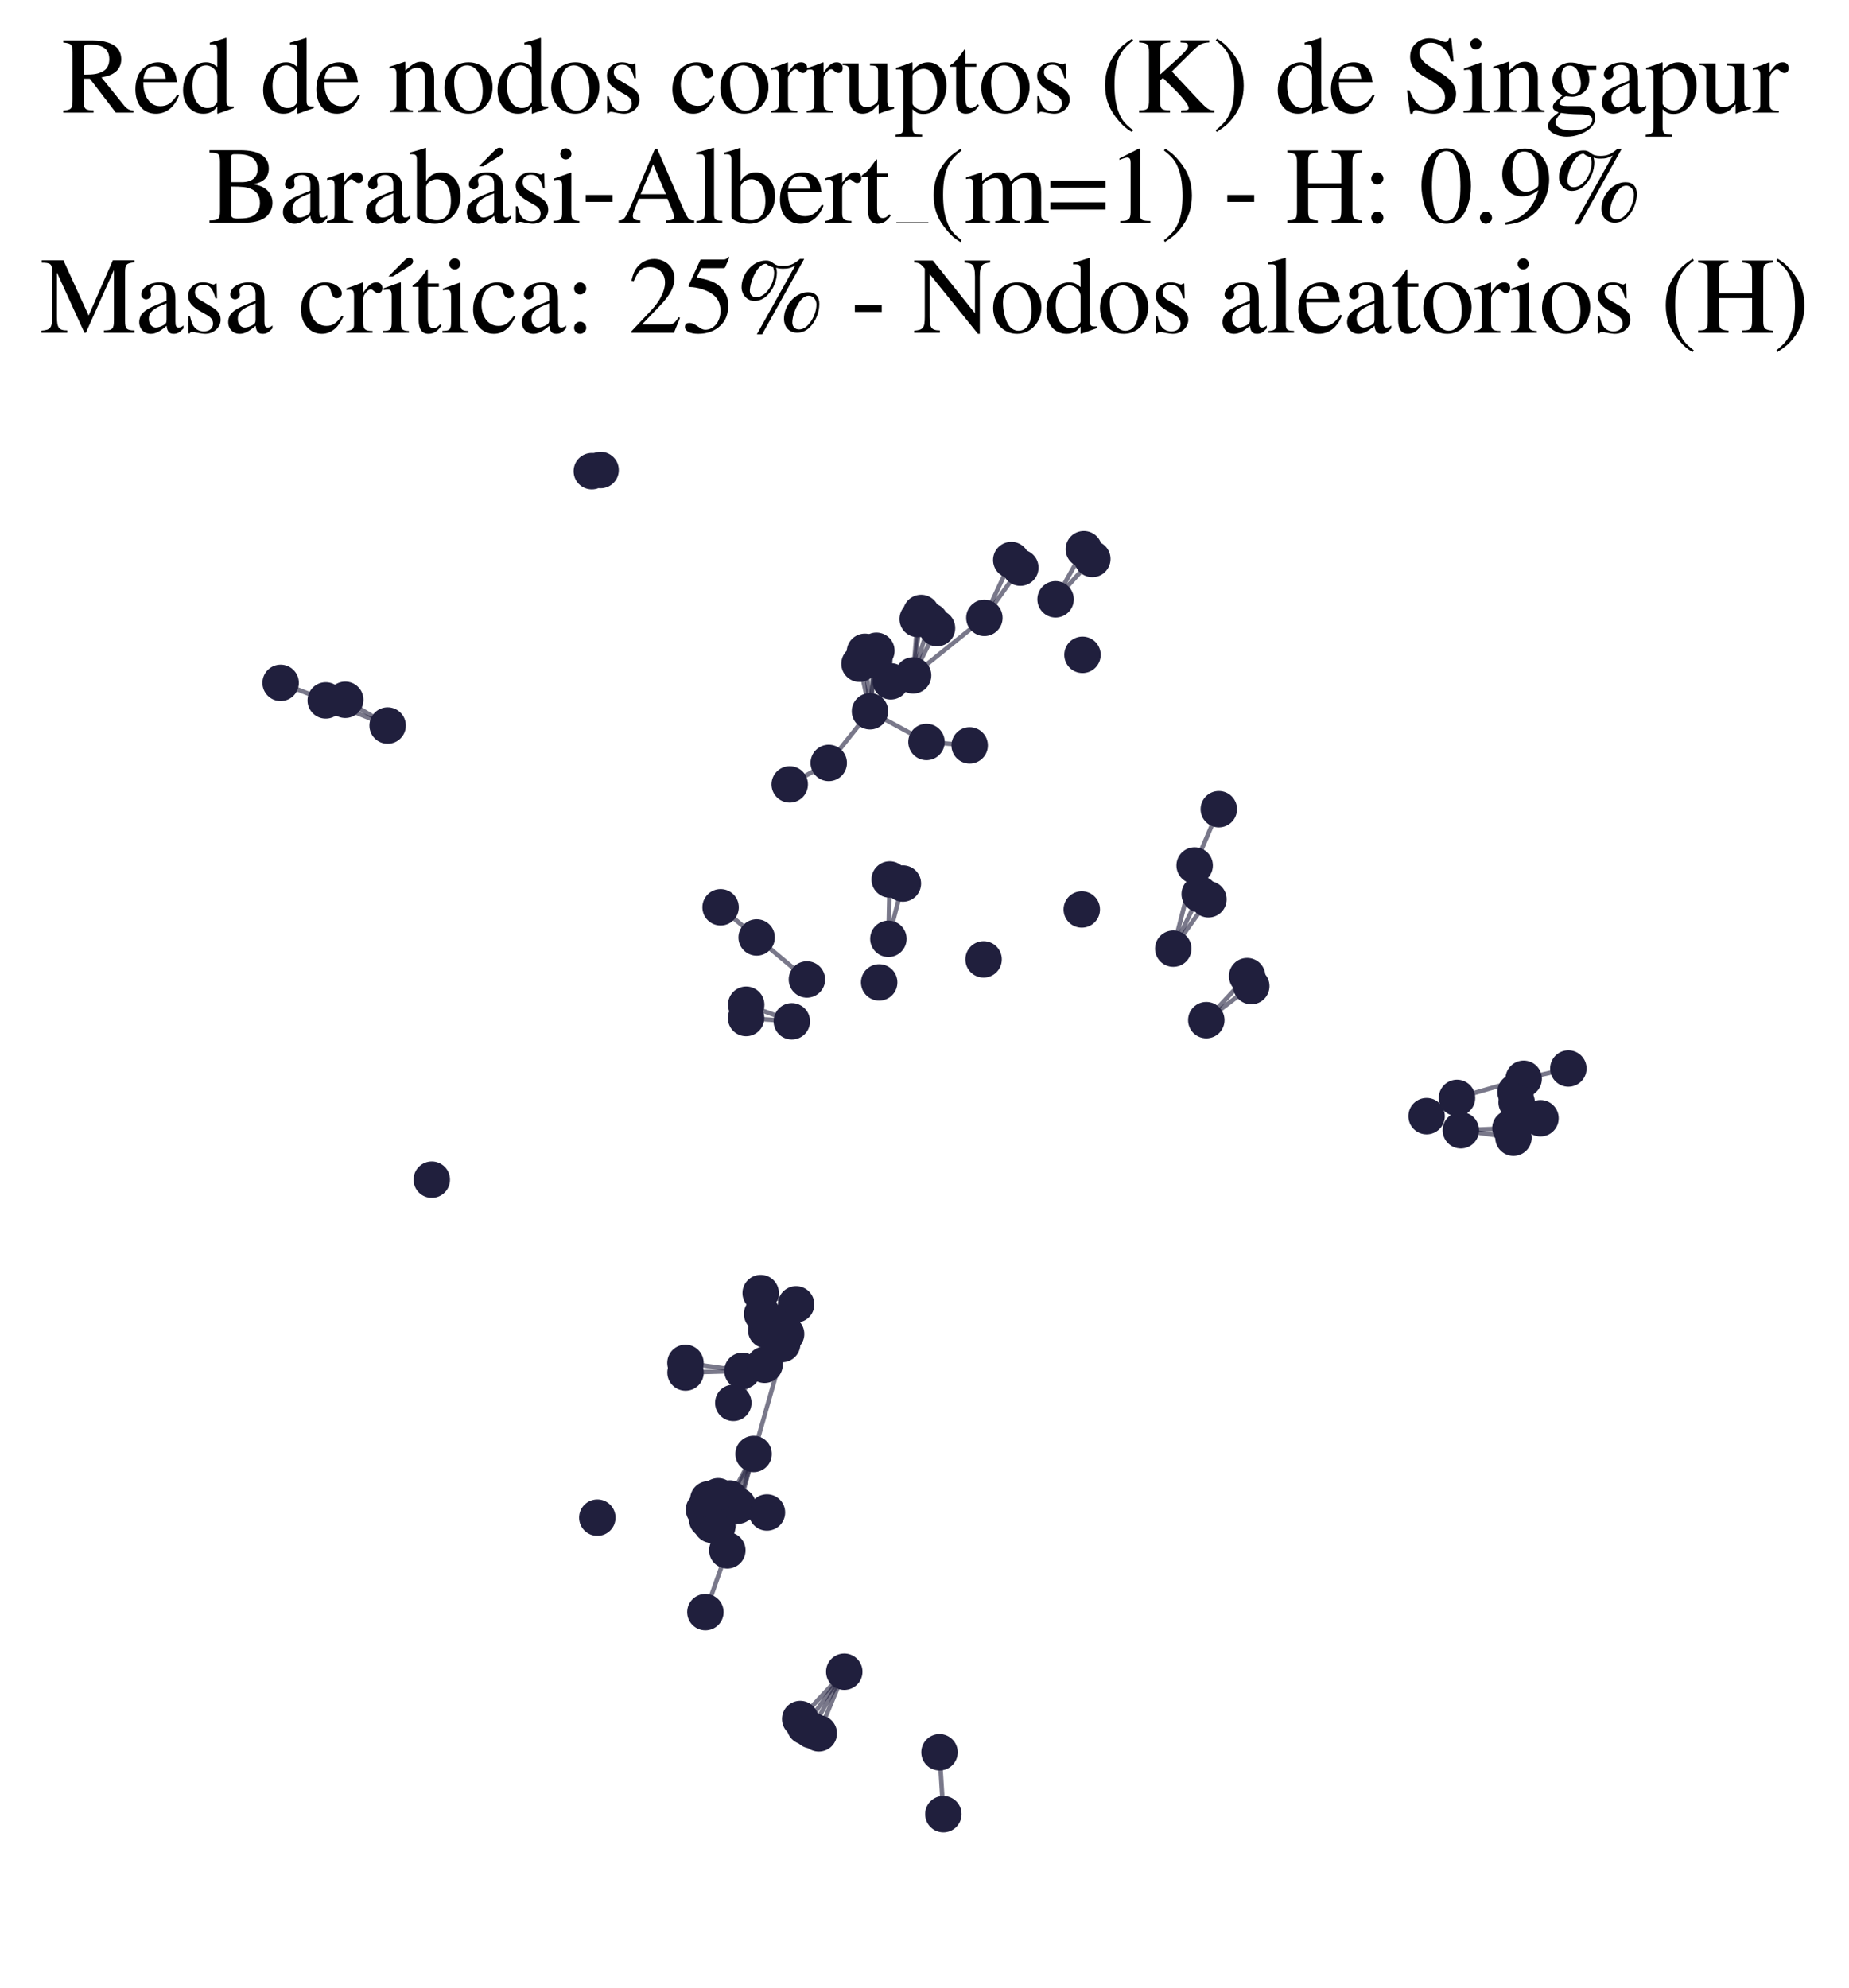 <?xml version="1.0" encoding="utf-8" standalone="no"?>
<!DOCTYPE svg PUBLIC "-//W3C//DTD SVG 1.1//EN"
  "http://www.w3.org/Graphics/SVG/1.1/DTD/svg11.dtd">
<svg xmlns:xlink="http://www.w3.org/1999/xlink" width="165.542pt" height="177.988pt" viewBox="0 0 165.542 177.988" xmlns="http://www.w3.org/2000/svg" version="1.1">
 <defs>
  <style type="text/css">*{stroke-linejoin: round; stroke-linecap: butt}</style>
 </defs>
 <g id="figure_1">
  <g id="patch_1">
   <path d="M 0 177.988 
L 165.542 177.988 
L 165.542 -0 
L 0 -0 
z
" style="fill: #ffffff"/>
  </g>
  <g id="axes_1">
   <g id="LineCollection_1">
    <path d="M 135.502 101.861 
L 130.79 101.195 
" clip-path="url(#pcea095aa39)" style="fill: none; stroke: #201f3d; stroke-opacity: 0.6; stroke-width: 0.4"/>
    <path d="M 68.105 115.773 
L 71.275 116.785 
" clip-path="url(#pcea095aa39)" style="fill: none; stroke: #201f3d; stroke-opacity: 0.6; stroke-width: 0.4"/>
    <path d="M 77.436 58.359 
L 77.89 63.684 
" clip-path="url(#pcea095aa39)" style="fill: none; stroke: #201f3d; stroke-opacity: 0.6; stroke-width: 0.4"/>
    <path d="M 71.275 116.785 
L 70.028 120.335 
" clip-path="url(#pcea095aa39)" style="fill: none; stroke: #201f3d; stroke-opacity: 0.6; stroke-width: 0.4"/>
    <path d="M 71.275 116.785 
L 67.47 130.177 
" clip-path="url(#pcea095aa39)" style="fill: none; stroke: #201f3d; stroke-opacity: 0.6; stroke-width: 0.4"/>
    <path d="M 71.275 116.785 
L 69.339 118.608 
" clip-path="url(#pcea095aa39)" style="fill: none; stroke: #201f3d; stroke-opacity: 0.6; stroke-width: 0.4"/>
    <path d="M 71.275 116.785 
L 70.381 119.437 
" clip-path="url(#pcea095aa39)" style="fill: none; stroke: #201f3d; stroke-opacity: 0.6; stroke-width: 0.4"/>
    <path d="M 71.275 116.785 
L 68.595 119.081 
" clip-path="url(#pcea095aa39)" style="fill: none; stroke: #201f3d; stroke-opacity: 0.6; stroke-width: 0.4"/>
    <path d="M 71.275 116.785 
L 68.232 117.645 
" clip-path="url(#pcea095aa39)" style="fill: none; stroke: #201f3d; stroke-opacity: 0.6; stroke-width: 0.4"/>
    <path d="M 71.275 116.785 
L 68.451 122.194 
" clip-path="url(#pcea095aa39)" style="fill: none; stroke: #201f3d; stroke-opacity: 0.6; stroke-width: 0.4"/>
    <path d="M 72.064 154.565 
L 75.588 149.674 
" clip-path="url(#pcea095aa39)" style="fill: none; stroke: #201f3d; stroke-opacity: 0.6; stroke-width: 0.4"/>
    <path d="M 70.891 91.443 
L 66.798 91.147 
" clip-path="url(#pcea095aa39)" style="fill: none; stroke: #201f3d; stroke-opacity: 0.6; stroke-width: 0.4"/>
    <path d="M 70.891 91.443 
L 66.807 89.955 
" clip-path="url(#pcea095aa39)" style="fill: none; stroke: #201f3d; stroke-opacity: 0.6; stroke-width: 0.4"/>
    <path d="M 34.705 64.96 
L 29.164 62.712 
" clip-path="url(#pcea095aa39)" style="fill: none; stroke: #201f3d; stroke-opacity: 0.6; stroke-width: 0.4"/>
    <path d="M 34.705 64.96 
L 30.91 62.656 
" clip-path="url(#pcea095aa39)" style="fill: none; stroke: #201f3d; stroke-opacity: 0.6; stroke-width: 0.4"/>
    <path d="M 94.507 53.659 
L 97.797 50.045 
" clip-path="url(#pcea095aa39)" style="fill: none; stroke: #201f3d; stroke-opacity: 0.6; stroke-width: 0.4"/>
    <path d="M 94.507 53.659 
L 97.037 49.172 
" clip-path="url(#pcea095aa39)" style="fill: none; stroke: #201f3d; stroke-opacity: 0.6; stroke-width: 0.4"/>
    <path d="M 83.269 55.61 
L 81.75 60.471 
" clip-path="url(#pcea095aa39)" style="fill: none; stroke: #201f3d; stroke-opacity: 0.6; stroke-width: 0.4"/>
    <path d="M 84.46 162.425 
L 84.115 156.887 
" clip-path="url(#pcea095aa39)" style="fill: none; stroke: #201f3d; stroke-opacity: 0.6; stroke-width: 0.4"/>
    <path d="M 105.044 84.936 
L 106.958 77.488 
" clip-path="url(#pcea095aa39)" style="fill: none; stroke: #201f3d; stroke-opacity: 0.6; stroke-width: 0.4"/>
    <path d="M 105.044 84.936 
L 107.41 80.053 
" clip-path="url(#pcea095aa39)" style="fill: none; stroke: #201f3d; stroke-opacity: 0.6; stroke-width: 0.4"/>
    <path d="M 105.044 84.936 
L 108.192 80.516 
" clip-path="url(#pcea095aa39)" style="fill: none; stroke: #201f3d; stroke-opacity: 0.6; stroke-width: 0.4"/>
    <path d="M 68.666 135.415 
L 64.209 136.671 
" clip-path="url(#pcea095aa39)" style="fill: none; stroke: #201f3d; stroke-opacity: 0.6; stroke-width: 0.4"/>
    <path d="M 68.666 135.415 
L 63.028 135.163 
" clip-path="url(#pcea095aa39)" style="fill: none; stroke: #201f3d; stroke-opacity: 0.6; stroke-width: 0.4"/>
    <path d="M 68.666 135.415 
L 64.416 135.228 
" clip-path="url(#pcea095aa39)" style="fill: none; stroke: #201f3d; stroke-opacity: 0.6; stroke-width: 0.4"/>
    <path d="M 68.666 135.415 
L 64.293 133.963 
" clip-path="url(#pcea095aa39)" style="fill: none; stroke: #201f3d; stroke-opacity: 0.6; stroke-width: 0.4"/>
    <path d="M 68.666 135.415 
L 63.712 136.514 
" clip-path="url(#pcea095aa39)" style="fill: none; stroke: #201f3d; stroke-opacity: 0.6; stroke-width: 0.4"/>
    <path d="M 68.666 135.415 
L 63.701 135.061 
" clip-path="url(#pcea095aa39)" style="fill: none; stroke: #201f3d; stroke-opacity: 0.6; stroke-width: 0.4"/>
    <path d="M 68.666 135.415 
L 63.416 134.24 
" clip-path="url(#pcea095aa39)" style="fill: none; stroke: #201f3d; stroke-opacity: 0.6; stroke-width: 0.4"/>
    <path d="M 68.666 135.415 
L 63.312 136.054 
" clip-path="url(#pcea095aa39)" style="fill: none; stroke: #201f3d; stroke-opacity: 0.6; stroke-width: 0.4"/>
    <path d="M 77.89 63.684 
L 78.464 58.264 
" clip-path="url(#pcea095aa39)" style="fill: none; stroke: #201f3d; stroke-opacity: 0.6; stroke-width: 0.4"/>
    <path d="M 77.89 63.684 
L 78.27 59.097 
" clip-path="url(#pcea095aa39)" style="fill: none; stroke: #201f3d; stroke-opacity: 0.6; stroke-width: 0.4"/>
    <path d="M 77.89 63.684 
L 76.954 59.428 
" clip-path="url(#pcea095aa39)" style="fill: none; stroke: #201f3d; stroke-opacity: 0.6; stroke-width: 0.4"/>
    <path d="M 77.89 63.684 
L 74.197 68.308 
" clip-path="url(#pcea095aa39)" style="fill: none; stroke: #201f3d; stroke-opacity: 0.6; stroke-width: 0.4"/>
    <path d="M 77.89 63.684 
L 82.949 66.432 
" clip-path="url(#pcea095aa39)" style="fill: none; stroke: #201f3d; stroke-opacity: 0.6; stroke-width: 0.4"/>
    <path d="M 77.89 63.684 
L 79.753 61.003 
" clip-path="url(#pcea095aa39)" style="fill: none; stroke: #201f3d; stroke-opacity: 0.6; stroke-width: 0.4"/>
    <path d="M 82.47 54.881 
L 81.75 60.471 
" clip-path="url(#pcea095aa39)" style="fill: none; stroke: #201f3d; stroke-opacity: 0.6; stroke-width: 0.4"/>
    <path d="M 29.164 62.712 
L 25.126 61.139 
" clip-path="url(#pcea095aa39)" style="fill: none; stroke: #201f3d; stroke-opacity: 0.6; stroke-width: 0.4"/>
    <path d="M 81.75 60.471 
L 88.132 55.319 
" clip-path="url(#pcea095aa39)" style="fill: none; stroke: #201f3d; stroke-opacity: 0.6; stroke-width: 0.4"/>
    <path d="M 81.75 60.471 
L 83.891 56.237 
" clip-path="url(#pcea095aa39)" style="fill: none; stroke: #201f3d; stroke-opacity: 0.6; stroke-width: 0.4"/>
    <path d="M 81.75 60.471 
L 82.161 55.422 
" clip-path="url(#pcea095aa39)" style="fill: none; stroke: #201f3d; stroke-opacity: 0.6; stroke-width: 0.4"/>
    <path d="M 65.336 134.163 
L 67.47 130.177 
" clip-path="url(#pcea095aa39)" style="fill: none; stroke: #201f3d; stroke-opacity: 0.6; stroke-width: 0.4"/>
    <path d="M 79.538 84.055 
L 80.836 79.105 
" clip-path="url(#pcea095aa39)" style="fill: none; stroke: #201f3d; stroke-opacity: 0.6; stroke-width: 0.4"/>
    <path d="M 79.538 84.055 
L 79.655 78.741 
" clip-path="url(#pcea095aa39)" style="fill: none; stroke: #201f3d; stroke-opacity: 0.6; stroke-width: 0.4"/>
    <path d="M 106.958 77.488 
L 109.121 72.449 
" clip-path="url(#pcea095aa39)" style="fill: none; stroke: #201f3d; stroke-opacity: 0.6; stroke-width: 0.4"/>
    <path d="M 88.132 55.319 
L 90.54 50.144 
" clip-path="url(#pcea095aa39)" style="fill: none; stroke: #201f3d; stroke-opacity: 0.6; stroke-width: 0.4"/>
    <path d="M 88.132 55.319 
L 91.351 50.824 
" clip-path="url(#pcea095aa39)" style="fill: none; stroke: #201f3d; stroke-opacity: 0.6; stroke-width: 0.4"/>
    <path d="M 66.471 122.74 
L 61.37 122.028 
" clip-path="url(#pcea095aa39)" style="fill: none; stroke: #201f3d; stroke-opacity: 0.6; stroke-width: 0.4"/>
    <path d="M 66.471 122.74 
L 61.376 122.888 
" clip-path="url(#pcea095aa39)" style="fill: none; stroke: #201f3d; stroke-opacity: 0.6; stroke-width: 0.4"/>
    <path d="M 65.269 134.89 
L 67.47 130.177 
" clip-path="url(#pcea095aa39)" style="fill: none; stroke: #201f3d; stroke-opacity: 0.6; stroke-width: 0.4"/>
    <path d="M 67.47 130.177 
L 66.052 134.808 
" clip-path="url(#pcea095aa39)" style="fill: none; stroke: #201f3d; stroke-opacity: 0.6; stroke-width: 0.4"/>
    <path d="M 67.47 130.177 
L 65.118 138.808 
" clip-path="url(#pcea095aa39)" style="fill: none; stroke: #201f3d; stroke-opacity: 0.6; stroke-width: 0.4"/>
    <path d="M 130.79 101.195 
L 135.229 101.007 
" clip-path="url(#pcea095aa39)" style="fill: none; stroke: #201f3d; stroke-opacity: 0.6; stroke-width: 0.4"/>
    <path d="M 130.447 98.299 
L 136.416 96.586 
" clip-path="url(#pcea095aa39)" style="fill: none; stroke: #201f3d; stroke-opacity: 0.6; stroke-width: 0.4"/>
    <path d="M 68.451 122.194 
L 65.653 125.605 
" clip-path="url(#pcea095aa39)" style="fill: none; stroke: #201f3d; stroke-opacity: 0.6; stroke-width: 0.4"/>
    <path d="M 65.118 138.808 
L 63.155 144.338 
" clip-path="url(#pcea095aa39)" style="fill: none; stroke: #201f3d; stroke-opacity: 0.6; stroke-width: 0.4"/>
    <path d="M 136.416 96.586 
L 140.416 95.667 
" clip-path="url(#pcea095aa39)" style="fill: none; stroke: #201f3d; stroke-opacity: 0.6; stroke-width: 0.4"/>
    <path d="M 82.949 66.432 
L 86.815 66.738 
" clip-path="url(#pcea095aa39)" style="fill: none; stroke: #201f3d; stroke-opacity: 0.6; stroke-width: 0.4"/>
    <path d="M 111.657 87.396 
L 108.001 91.336 
" clip-path="url(#pcea095aa39)" style="fill: none; stroke: #201f3d; stroke-opacity: 0.6; stroke-width: 0.4"/>
    <path d="M 75.588 149.674 
L 72.64 154.916 
" clip-path="url(#pcea095aa39)" style="fill: none; stroke: #201f3d; stroke-opacity: 0.6; stroke-width: 0.4"/>
    <path d="M 75.588 149.674 
L 73.307 155.193 
" clip-path="url(#pcea095aa39)" style="fill: none; stroke: #201f3d; stroke-opacity: 0.6; stroke-width: 0.4"/>
    <path d="M 75.588 149.674 
L 71.643 153.907 
" clip-path="url(#pcea095aa39)" style="fill: none; stroke: #201f3d; stroke-opacity: 0.6; stroke-width: 0.4"/>
    <path d="M 112.028 88.288 
L 108.001 91.336 
" clip-path="url(#pcea095aa39)" style="fill: none; stroke: #201f3d; stroke-opacity: 0.6; stroke-width: 0.4"/>
    <path d="M 64.516 81.233 
L 67.744 83.934 
" clip-path="url(#pcea095aa39)" style="fill: none; stroke: #201f3d; stroke-opacity: 0.6; stroke-width: 0.4"/>
    <path d="M 72.244 87.694 
L 67.744 83.934 
" clip-path="url(#pcea095aa39)" style="fill: none; stroke: #201f3d; stroke-opacity: 0.6; stroke-width: 0.4"/>
    <path d="M 70.705 70.228 
L 74.197 68.308 
" clip-path="url(#pcea095aa39)" style="fill: none; stroke: #201f3d; stroke-opacity: 0.6; stroke-width: 0.4"/>
   </g>
   <g id="PathCollection_1">
    <defs>
     <path id="m948c6729ac" d="M 0 1.581 
C 0.419 1.581 0.822 1.415 1.118 1.118 
C 1.415 0.822 1.581 0.419 1.581 0 
C 1.581 -0.419 1.415 -0.822 1.118 -1.118 
C 0.822 -1.415 0.419 -1.581 0 -1.581 
C -0.419 -1.581 -0.822 -1.415 -1.118 -1.118 
C -1.415 -0.822 -1.581 -0.419 -1.581 0 
C -1.581 0.419 -1.415 0.822 -1.118 1.118 
C -0.822 1.415 -0.419 1.581 0 1.581 
z
" style="stroke: #201f3d; stroke-width: 0.1"/>
    </defs>
    <g clip-path="url(#pcea095aa39)">
     <use xlink:href="#m948c6729ac" x="140.416" y="95.667" style="fill: #201f3d; stroke: #201f3d; stroke-width: 0.1"/>
     <use xlink:href="#m948c6729ac" x="66.471" y="122.74" style="fill: #201f3d; stroke: #201f3d; stroke-width: 0.1"/>
     <use xlink:href="#m948c6729ac" x="72.064" y="154.565" style="fill: #201f3d; stroke: #201f3d; stroke-width: 0.1"/>
     <use xlink:href="#m948c6729ac" x="70.705" y="70.228" style="fill: #201f3d; stroke: #201f3d; stroke-width: 0.1"/>
     <use xlink:href="#m948c6729ac" x="72.244" y="87.694" style="fill: #201f3d; stroke: #201f3d; stroke-width: 0.1"/>
     <use xlink:href="#m948c6729ac" x="97.037" y="49.172" style="fill: #201f3d; stroke: #201f3d; stroke-width: 0.1"/>
     <use xlink:href="#m948c6729ac" x="75.588" y="149.674" style="fill: #201f3d; stroke: #201f3d; stroke-width: 0.1"/>
     <use xlink:href="#m948c6729ac" x="83.891" y="56.237" style="fill: #201f3d; stroke: #201f3d; stroke-width: 0.1"/>
     <use xlink:href="#m948c6729ac" x="73.307" y="155.193" style="fill: #201f3d; stroke: #201f3d; stroke-width: 0.1"/>
     <use xlink:href="#m948c6729ac" x="91.351" y="50.824" style="fill: #201f3d; stroke: #201f3d; stroke-width: 0.1"/>
     <use xlink:href="#m948c6729ac" x="63.712" y="136.514" style="fill: #201f3d; stroke: #201f3d; stroke-width: 0.1"/>
     <use xlink:href="#m948c6729ac" x="64.293" y="133.963" style="fill: #201f3d; stroke: #201f3d; stroke-width: 0.1"/>
     <use xlink:href="#m948c6729ac" x="86.815" y="66.738" style="fill: #201f3d; stroke: #201f3d; stroke-width: 0.1"/>
     <use xlink:href="#m948c6729ac" x="108.001" y="91.336" style="fill: #201f3d; stroke: #201f3d; stroke-width: 0.1"/>
     <use xlink:href="#m948c6729ac" x="109.121" y="72.449" style="fill: #201f3d; stroke: #201f3d; stroke-width: 0.1"/>
     <use xlink:href="#m948c6729ac" x="30.91" y="62.656" style="fill: #201f3d; stroke: #201f3d; stroke-width: 0.1"/>
     <use xlink:href="#m948c6729ac" x="79.753" y="61.003" style="fill: #201f3d; stroke: #201f3d; stroke-width: 0.1"/>
     <use xlink:href="#m948c6729ac" x="96.852" y="81.427" style="fill: #201f3d; stroke: #201f3d; stroke-width: 0.1"/>
     <use xlink:href="#m948c6729ac" x="105.044" y="84.936" style="fill: #201f3d; stroke: #201f3d; stroke-width: 0.1"/>
     <use xlink:href="#m948c6729ac" x="38.657" y="105.616" style="fill: #201f3d; stroke: #201f3d; stroke-width: 0.1"/>
     <use xlink:href="#m948c6729ac" x="34.705" y="64.96" style="fill: #201f3d; stroke: #201f3d; stroke-width: 0.1"/>
     <use xlink:href="#m948c6729ac" x="130.79" y="101.195" style="fill: #201f3d; stroke: #201f3d; stroke-width: 0.1"/>
     <use xlink:href="#m948c6729ac" x="63.312" y="136.054" style="fill: #201f3d; stroke: #201f3d; stroke-width: 0.1"/>
     <use xlink:href="#m948c6729ac" x="79.538" y="84.055" style="fill: #201f3d; stroke: #201f3d; stroke-width: 0.1"/>
     <use xlink:href="#m948c6729ac" x="68.451" y="122.194" style="fill: #201f3d; stroke: #201f3d; stroke-width: 0.1"/>
     <use xlink:href="#m948c6729ac" x="74.197" y="68.308" style="fill: #201f3d; stroke: #201f3d; stroke-width: 0.1"/>
     <use xlink:href="#m948c6729ac" x="63.028" y="135.163" style="fill: #201f3d; stroke: #201f3d; stroke-width: 0.1"/>
     <use xlink:href="#m948c6729ac" x="71.643" y="153.907" style="fill: #201f3d; stroke: #201f3d; stroke-width: 0.1"/>
     <use xlink:href="#m948c6729ac" x="53.771" y="42.088" style="fill: #201f3d; stroke: #201f3d; stroke-width: 0.1"/>
     <use xlink:href="#m948c6729ac" x="66.798" y="91.147" style="fill: #201f3d; stroke: #201f3d; stroke-width: 0.1"/>
     <use xlink:href="#m948c6729ac" x="78.464" y="58.264" style="fill: #201f3d; stroke: #201f3d; stroke-width: 0.1"/>
     <use xlink:href="#m948c6729ac" x="135.229" y="101.007" style="fill: #201f3d; stroke: #201f3d; stroke-width: 0.1"/>
     <use xlink:href="#m948c6729ac" x="61.37" y="122.028" style="fill: #201f3d; stroke: #201f3d; stroke-width: 0.1"/>
     <use xlink:href="#m948c6729ac" x="83.269" y="55.61" style="fill: #201f3d; stroke: #201f3d; stroke-width: 0.1"/>
     <use xlink:href="#m948c6729ac" x="77.436" y="58.359" style="fill: #201f3d; stroke: #201f3d; stroke-width: 0.1"/>
     <use xlink:href="#m948c6729ac" x="64.516" y="81.233" style="fill: #201f3d; stroke: #201f3d; stroke-width: 0.1"/>
     <use xlink:href="#m948c6729ac" x="63.155" y="144.338" style="fill: #201f3d; stroke: #201f3d; stroke-width: 0.1"/>
     <use xlink:href="#m948c6729ac" x="65.336" y="134.163" style="fill: #201f3d; stroke: #201f3d; stroke-width: 0.1"/>
     <use xlink:href="#m948c6729ac" x="84.115" y="156.887" style="fill: #201f3d; stroke: #201f3d; stroke-width: 0.1"/>
     <use xlink:href="#m948c6729ac" x="78.27" y="59.097" style="fill: #201f3d; stroke: #201f3d; stroke-width: 0.1"/>
     <use xlink:href="#m948c6729ac" x="107.41" y="80.053" style="fill: #201f3d; stroke: #201f3d; stroke-width: 0.1"/>
     <use xlink:href="#m948c6729ac" x="53.48" y="135.878" style="fill: #201f3d; stroke: #201f3d; stroke-width: 0.1"/>
     <use xlink:href="#m948c6729ac" x="65.269" y="134.89" style="fill: #201f3d; stroke: #201f3d; stroke-width: 0.1"/>
     <use xlink:href="#m948c6729ac" x="68.595" y="119.081" style="fill: #201f3d; stroke: #201f3d; stroke-width: 0.1"/>
     <use xlink:href="#m948c6729ac" x="25.126" y="61.139" style="fill: #201f3d; stroke: #201f3d; stroke-width: 0.1"/>
     <use xlink:href="#m948c6729ac" x="82.949" y="66.432" style="fill: #201f3d; stroke: #201f3d; stroke-width: 0.1"/>
     <use xlink:href="#m948c6729ac" x="66.052" y="134.808" style="fill: #201f3d; stroke: #201f3d; stroke-width: 0.1"/>
     <use xlink:href="#m948c6729ac" x="61.376" y="122.888" style="fill: #201f3d; stroke: #201f3d; stroke-width: 0.1"/>
     <use xlink:href="#m948c6729ac" x="135.502" y="101.861" style="fill: #201f3d; stroke: #201f3d; stroke-width: 0.1"/>
     <use xlink:href="#m948c6729ac" x="70.028" y="120.335" style="fill: #201f3d; stroke: #201f3d; stroke-width: 0.1"/>
     <use xlink:href="#m948c6729ac" x="90.54" y="50.144" style="fill: #201f3d; stroke: #201f3d; stroke-width: 0.1"/>
     <use xlink:href="#m948c6729ac" x="137.92" y="100.12" style="fill: #201f3d; stroke: #201f3d; stroke-width: 0.1"/>
     <use xlink:href="#m948c6729ac" x="78.713" y="87.958" style="fill: #201f3d; stroke: #201f3d; stroke-width: 0.1"/>
     <use xlink:href="#m948c6729ac" x="81.75" y="60.471" style="fill: #201f3d; stroke: #201f3d; stroke-width: 0.1"/>
     <use xlink:href="#m948c6729ac" x="135.687" y="97.778" style="fill: #201f3d; stroke: #201f3d; stroke-width: 0.1"/>
     <use xlink:href="#m948c6729ac" x="108.192" y="80.516" style="fill: #201f3d; stroke: #201f3d; stroke-width: 0.1"/>
     <use xlink:href="#m948c6729ac" x="111.657" y="87.396" style="fill: #201f3d; stroke: #201f3d; stroke-width: 0.1"/>
     <use xlink:href="#m948c6729ac" x="29.164" y="62.712" style="fill: #201f3d; stroke: #201f3d; stroke-width: 0.1"/>
     <use xlink:href="#m948c6729ac" x="64.209" y="136.671" style="fill: #201f3d; stroke: #201f3d; stroke-width: 0.1"/>
     <use xlink:href="#m948c6729ac" x="67.744" y="83.934" style="fill: #201f3d; stroke: #201f3d; stroke-width: 0.1"/>
     <use xlink:href="#m948c6729ac" x="136.416" y="96.586" style="fill: #201f3d; stroke: #201f3d; stroke-width: 0.1"/>
     <use xlink:href="#m948c6729ac" x="66.807" y="89.955" style="fill: #201f3d; stroke: #201f3d; stroke-width: 0.1"/>
     <use xlink:href="#m948c6729ac" x="68.232" y="117.645" style="fill: #201f3d; stroke: #201f3d; stroke-width: 0.1"/>
     <use xlink:href="#m948c6729ac" x="79.655" y="78.741" style="fill: #201f3d; stroke: #201f3d; stroke-width: 0.1"/>
     <use xlink:href="#m948c6729ac" x="88.132" y="55.319" style="fill: #201f3d; stroke: #201f3d; stroke-width: 0.1"/>
     <use xlink:href="#m948c6729ac" x="106.958" y="77.488" style="fill: #201f3d; stroke: #201f3d; stroke-width: 0.1"/>
     <use xlink:href="#m948c6729ac" x="71.275" y="116.785" style="fill: #201f3d; stroke: #201f3d; stroke-width: 0.1"/>
     <use xlink:href="#m948c6729ac" x="84.46" y="162.425" style="fill: #201f3d; stroke: #201f3d; stroke-width: 0.1"/>
     <use xlink:href="#m948c6729ac" x="94.507" y="53.659" style="fill: #201f3d; stroke: #201f3d; stroke-width: 0.1"/>
     <use xlink:href="#m948c6729ac" x="76.954" y="59.428" style="fill: #201f3d; stroke: #201f3d; stroke-width: 0.1"/>
     <use xlink:href="#m948c6729ac" x="69.339" y="118.608" style="fill: #201f3d; stroke: #201f3d; stroke-width: 0.1"/>
     <use xlink:href="#m948c6729ac" x="70.381" y="119.437" style="fill: #201f3d; stroke: #201f3d; stroke-width: 0.1"/>
     <use xlink:href="#m948c6729ac" x="97.797" y="50.045" style="fill: #201f3d; stroke: #201f3d; stroke-width: 0.1"/>
     <use xlink:href="#m948c6729ac" x="70.891" y="91.443" style="fill: #201f3d; stroke: #201f3d; stroke-width: 0.1"/>
     <use xlink:href="#m948c6729ac" x="68.666" y="135.415" style="fill: #201f3d; stroke: #201f3d; stroke-width: 0.1"/>
     <use xlink:href="#m948c6729ac" x="135.787" y="98.693" style="fill: #201f3d; stroke: #201f3d; stroke-width: 0.1"/>
     <use xlink:href="#m948c6729ac" x="130.447" y="98.299" style="fill: #201f3d; stroke: #201f3d; stroke-width: 0.1"/>
     <use xlink:href="#m948c6729ac" x="65.653" y="125.605" style="fill: #201f3d; stroke: #201f3d; stroke-width: 0.1"/>
     <use xlink:href="#m948c6729ac" x="82.47" y="54.881" style="fill: #201f3d; stroke: #201f3d; stroke-width: 0.1"/>
     <use xlink:href="#m948c6729ac" x="68.105" y="115.773" style="fill: #201f3d; stroke: #201f3d; stroke-width: 0.1"/>
     <use xlink:href="#m948c6729ac" x="88.062" y="85.896" style="fill: #201f3d; stroke: #201f3d; stroke-width: 0.1"/>
     <use xlink:href="#m948c6729ac" x="52.987" y="42.188" style="fill: #201f3d; stroke: #201f3d; stroke-width: 0.1"/>
     <use xlink:href="#m948c6729ac" x="112.028" y="88.288" style="fill: #201f3d; stroke: #201f3d; stroke-width: 0.1"/>
     <use xlink:href="#m948c6729ac" x="67.47" y="130.177" style="fill: #201f3d; stroke: #201f3d; stroke-width: 0.1"/>
     <use xlink:href="#m948c6729ac" x="72.64" y="154.916" style="fill: #201f3d; stroke: #201f3d; stroke-width: 0.1"/>
     <use xlink:href="#m948c6729ac" x="77.89" y="63.684" style="fill: #201f3d; stroke: #201f3d; stroke-width: 0.1"/>
     <use xlink:href="#m948c6729ac" x="65.118" y="138.808" style="fill: #201f3d; stroke: #201f3d; stroke-width: 0.1"/>
     <use xlink:href="#m948c6729ac" x="64.416" y="135.228" style="fill: #201f3d; stroke: #201f3d; stroke-width: 0.1"/>
     <use xlink:href="#m948c6729ac" x="82.161" y="55.422" style="fill: #201f3d; stroke: #201f3d; stroke-width: 0.1"/>
     <use xlink:href="#m948c6729ac" x="63.701" y="135.061" style="fill: #201f3d; stroke: #201f3d; stroke-width: 0.1"/>
     <use xlink:href="#m948c6729ac" x="96.917" y="58.628" style="fill: #201f3d; stroke: #201f3d; stroke-width: 0.1"/>
     <use xlink:href="#m948c6729ac" x="63.416" y="134.24" style="fill: #201f3d; stroke: #201f3d; stroke-width: 0.1"/>
     <use xlink:href="#m948c6729ac" x="127.726" y="99.933" style="fill: #201f3d; stroke: #201f3d; stroke-width: 0.1"/>
     <use xlink:href="#m948c6729ac" x="80.836" y="79.105" style="fill: #201f3d; stroke: #201f3d; stroke-width: 0.1"/>
    </g>
   </g>
   <g id="text_1">
    <!-- Red de nodos corruptos (K) de Singapur -->
    <g transform="translate(5.498 10.084) scale(0.096 -0.096)">
     <defs>
      <path id="NimbusRomNo9L-Regu-52" d="M 4218 121 
C 3974 140 3846 205 3661 424 
L 2342 2061 
C 2771 2143 2963 2219 3174 2388 
C 3379 2553 3501 2818 3501 3113 
C 3501 3385 3418 3618 3251 3801 
C 3008 4059 2477 4224 1875 4224 
L 109 4224 
L 109 4102 
C 589 4051 653 3981 653 3528 
L 653 765 
C 653 236 589 159 109 121 
L 109 0 
L 1882 0 
L 1882 134 
C 1389 134 1306 219 1306 692 
L 1306 1984 
L 1664 1984 
L 3187 0 
L 4218 0 
L 4218 121 
z
M 1306 3762 
C 1306 3937 1376 3987 1632 3987 
C 2432 3987 2803 3716 2803 3123 
C 2803 2807 2669 2542 2438 2423 
C 2144 2258 1920 2221 1306 2221 
L 1306 3762 
z
" transform="scale(0.016)"/>
      <path id="NimbusRomNo9L-Regu-65" d="M 2611 1053 
C 2304 564 2029 378 1619 378 
C 1254 378 979 564 794 930 
C 678 1174 634 1386 621 1779 
L 2592 1779 
C 2541 2193 2477 2377 2317 2581 
C 2125 2811 1830 2944 1498 2944 
C 1178 2944 877 2829 634 2611 
C 333 2349 160 1894 160 1370 
C 160 486 621 -64 1357 -64 
C 1965 -64 2445 315 2714 1008 
L 2611 1053 
z
M 634 1984 
C 704 2479 922 2714 1312 2714 
C 1702 2714 1856 2535 1939 1984 
L 634 1984 
z
" transform="scale(0.016)"/>
      <path id="NimbusRomNo9L-Regu-64" d="M 2202 -64 
L 3142 269 
L 3142 365 
C 3027 365 3014 365 2995 365 
C 2765 365 2714 435 2714 731 
L 2714 4364 
L 2682 4377 
C 2374 4268 2150 4204 1741 4096 
L 1741 3994 
C 1792 4000 1830 4000 1882 4000 
C 2118 4000 2176 3936 2176 3672 
L 2176 2669 
C 1933 2874 1760 2944 1504 2944 
C 768 2944 173 2221 173 1312 
C 173 493 653 -64 1357 -64 
C 1715 -64 1958 64 2176 365 
L 2176 -45 
L 2202 -64 
z
M 2176 653 
C 2176 608 2131 531 2067 461 
C 1952 333 1792 269 1606 269 
C 1075 269 723 781 723 1568 
C 723 2291 1037 2765 1523 2765 
C 1862 2765 2176 2464 2176 2125 
L 2176 653 
z
" transform="scale(0.016)"/>
      <path id="NimbusRomNo9L-Regu-6e" d="M 102 2579 
C 141 2598 205 2605 275 2605 
C 454 2605 512 2509 512 2195 
L 512 608 
C 512 243 442 154 115 128 
L 115 32 
L 1472 32 
L 1472 128 
C 1146 154 1050 230 1050 461 
L 1050 2259 
C 1357 2547 1498 2624 1709 2624 
C 2022 2624 2176 2426 2176 2003 
L 2176 666 
C 2176 262 2093 154 1773 128 
L 1773 32 
L 3104 32 
L 3104 128 
C 2790 160 2714 237 2714 550 
L 2714 2016 
C 2714 2618 2432 2976 1958 2976 
C 1664 2976 1466 2867 1030 2458 
L 1030 2963 
L 986 2976 
C 672 2861 454 2790 102 2688 
L 102 2579 
z
" transform="scale(0.016)"/>
      <path id="NimbusRomNo9L-Regu-6f" d="M 1600 2944 
C 768 2944 186 2330 186 1446 
C 186 582 781 -64 1587 -64 
C 2394 -64 3008 614 3008 1498 
C 3008 2336 2419 2944 1600 2944 
z
M 1517 2765 
C 2054 2765 2432 2150 2432 1274 
C 2432 550 2144 115 1664 115 
C 1414 115 1178 269 1043 525 
C 864 858 762 1306 762 1760 
C 762 2368 1062 2765 1517 2765 
z
" transform="scale(0.016)"/>
      <path id="NimbusRomNo9L-Regu-73" d="M 2016 2010 
L 1990 2880 
L 1920 2880 
L 1907 2867 
C 1850 2822 1843 2816 1818 2816 
C 1779 2816 1715 2829 1645 2861 
C 1504 2915 1363 2944 1197 2944 
C 691 2944 326 2616 326 2154 
C 326 1796 531 1539 1075 1231 
L 1446 1020 
C 1670 892 1779 737 1779 539 
C 1779 256 1574 77 1248 77 
C 1030 77 832 159 710 298 
C 576 455 518 600 435 960 
L 333 960 
L 333 -39 
L 416 -39 
C 461 33 486 48 563 48 
C 621 48 710 35 858 -2 
C 1037 -39 1210 -64 1325 -64 
C 1818 -64 2227 308 2227 757 
C 2227 1077 2074 1289 1690 1520 
L 998 1930 
C 819 2033 723 2194 723 2367 
C 723 2624 922 2803 1216 2803 
C 1581 2803 1773 2583 1920 2010 
L 2016 2010 
z
" transform="scale(0.016)"/>
      <path id="NimbusRomNo9L-Regu-63" d="M 2547 998 
C 2240 550 2010 397 1645 397 
C 1062 397 653 909 653 1645 
C 653 2304 1005 2758 1523 2758 
C 1754 2758 1837 2688 1901 2451 
L 1939 2310 
C 1990 2131 2106 2016 2240 2016 
C 2406 2016 2547 2138 2547 2285 
C 2547 2643 2099 2944 1562 2944 
C 1248 2944 922 2816 659 2586 
C 339 2304 160 1869 160 1363 
C 160 531 666 -64 1376 -64 
C 1664 -64 1920 38 2150 237 
C 2323 390 2445 563 2637 941 
L 2547 998 
z
" transform="scale(0.016)"/>
      <path id="NimbusRomNo9L-Regu-72" d="M 45 2496 
C 134 2515 192 2522 269 2522 
C 429 2522 486 2419 486 2138 
L 486 538 
C 486 218 442 173 32 96 
L 32 0 
L 1568 0 
L 1568 102 
C 1133 102 1024 199 1024 565 
L 1024 2013 
C 1024 2219 1299 2541 1472 2541 
C 1510 2541 1568 2509 1638 2445 
C 1741 2355 1811 2317 1894 2317 
C 2048 2317 2144 2426 2144 2605 
C 2144 2816 2010 2944 1792 2944 
C 1523 2944 1338 2797 1024 2343 
L 1024 2931 
L 992 2944 
C 653 2803 422 2721 45 2599 
L 45 2496 
z
" transform="scale(0.016)"/>
      <path id="NimbusRomNo9L-Regu-75" d="M 3066 320 
L 3034 320 
C 2739 320 2669 390 2669 685 
L 2669 2880 
L 1658 2880 
L 1658 2758 
C 2054 2758 2131 2694 2131 2375 
L 2131 875 
C 2131 697 2099 607 2010 537 
C 1837 397 1638 320 1446 320 
C 1197 320 992 537 992 805 
L 992 2880 
L 58 2880 
L 58 2778 
C 365 2778 454 2682 454 2387 
L 454 770 
C 454 263 762 -64 1229 -64 
C 1466 -64 1715 38 1888 211 
L 2163 486 
L 2163 -45 
L 2189 -58 
C 2509 70 2739 141 3066 230 
L 3066 320 
z
" transform="scale(0.016)"/>
      <path id="NimbusRomNo9L-Regu-70" d="M 58 2516 
C 115 2522 160 2522 218 2522 
C 435 2522 480 2458 480 2155 
L 480 -855 
C 480 -1189 410 -1261 32 -1299 
L 32 -1408 
L 1581 -1408 
L 1581 -1293 
C 1101 -1293 1018 -1222 1018 -816 
L 1018 199 
C 1242 -13 1395 -77 1664 -77 
C 2419 -77 3008 643 3008 1575 
C 3008 2372 2560 2944 1939 2944 
C 1581 2944 1299 2784 1018 2438 
L 1018 2931 
L 979 2944 
C 634 2810 410 2726 58 2618 
L 58 2516 
z
M 1018 2136 
C 1018 2329 1376 2560 1670 2560 
C 2144 2560 2458 2071 2458 1324 
C 2458 611 2144 128 1683 128 
C 1382 128 1018 359 1018 552 
L 1018 2136 
z
" transform="scale(0.016)"/>
      <path id="NimbusRomNo9L-Regu-74" d="M 1632 2880 
L 986 2880 
L 986 3622 
C 986 3686 979 3706 941 3706 
C 896 3648 858 3590 813 3526 
C 570 3174 294 2867 192 2841 
C 122 2794 83 2748 83 2715 
C 83 2695 90 2682 109 2682 
L 448 2682 
L 448 751 
C 448 212 640 -64 1018 -64 
C 1331 -64 1574 90 1786 423 
L 1702 493 
C 1568 333 1459 269 1318 269 
C 1082 269 986 443 986 847 
L 986 2682 
L 1632 2682 
L 1632 2880 
z
" transform="scale(0.016)"/>
      <path id="NimbusRomNo9L-Regu-28" d="M 1888 4326 
C 1414 4019 1222 3853 986 3558 
C 531 3002 307 2362 307 1613 
C 307 800 544 173 1107 -480 
C 1370 -787 1536 -928 1869 -1133 
L 1946 -1030 
C 1434 -627 1254 -403 1082 77 
C 928 506 858 992 858 1632 
C 858 2304 941 2829 1114 3226 
C 1293 3622 1485 3853 1946 4224 
L 1888 4326 
z
" transform="scale(0.016)"/>
      <path id="NimbusRomNo9L-Regu-4b" d="M 2643 4109 
C 2720 4096 2784 4096 2810 4096 
C 3002 4096 3078 4045 3078 3917 
C 3078 3775 2931 3583 2579 3257 
L 1446 2224 
L 1446 3534 
C 1446 4000 1517 4071 2035 4109 
L 2035 4231 
L 218 4231 
L 218 4109 
C 717 4071 794 3988 794 3531 
L 794 750 
C 794 217 723 134 218 134 
L 218 0 
L 2022 0 
L 2022 134 
C 1523 134 1446 211 1446 683 
L 1446 1891 
L 1613 2026 
L 2291 1355 
C 2778 876 3123 422 3123 269 
C 3123 179 3034 134 2854 134 
C 2822 134 2752 134 2675 121 
L 2675 0 
L 4627 0 
L 4627 134 
C 4294 134 4205 198 3622 816 
L 2131 2409 
L 3347 3611 
C 3782 4026 3885 4077 4320 4109 
L 4320 4231 
L 2643 4231 
L 2643 4109 
z
" transform="scale(0.016)"/>
      <path id="NimbusRomNo9L-Regu-29" d="M 243 -1133 
C 717 -826 909 -659 1146 -365 
C 1600 192 1824 832 1824 1581 
C 1824 2400 1587 3021 1024 3674 
C 762 3981 595 4122 262 4326 
L 186 4224 
C 698 3821 870 3597 1050 3117 
C 1203 2688 1274 2202 1274 1562 
C 1274 896 1190 365 1018 -26 
C 838 -429 646 -659 186 -1030 
L 243 -1133 
z
" transform="scale(0.016)"/>
      <path id="NimbusRomNo9L-Regu-53" d="M 2861 4352 
L 2726 4352 
C 2701 4205 2630 4135 2522 4135 
C 2458 4135 2349 4160 2240 4212 
C 2003 4301 1766 4352 1562 4352 
C 1286 4352 1005 4244 794 4058 
C 570 3859 454 3590 454 3256 
C 454 2743 736 2385 1453 2006 
C 1914 1763 2246 1499 2406 1256 
C 2464 1173 2496 1038 2496 884 
C 2496 454 2176 160 1709 160 
C 1139 160 736 513 416 1296 
L 269 1296 
L 461 -64 
L 602 -64 
C 608 57 685 147 781 147 
C 851 147 960 122 1082 79 
C 1325 -14 1581 -64 1837 -64 
C 2573 -64 3142 442 3142 1101 
C 3142 1626 2790 2042 1946 2496 
C 1274 2868 1005 3149 1005 3495 
C 1005 3847 1274 4090 1670 4090 
C 1958 4090 2227 3968 2451 3738 
C 2650 3533 2739 3367 2842 2989 
L 3002 2989 
L 2861 4352 
z
" transform="scale(0.016)"/>
      <path id="NimbusRomNo9L-Regu-69" d="M 1120 2929 
L 128 2579 
L 128 2484 
L 179 2490 
C 256 2502 339 2509 397 2509 
C 550 2509 608 2406 608 2125 
L 608 640 
C 608 179 544 109 102 109 
L 102 0 
L 1619 0 
L 1619 96 
C 1197 128 1146 191 1146 650 
L 1146 2910 
L 1120 2929 
z
M 819 4352 
C 646 4352 499 4205 499 4026 
C 499 3847 640 3699 819 3699 
C 1005 3699 1152 3840 1152 4026 
C 1152 4205 1005 4352 819 4352 
z
" transform="scale(0.016)"/>
      <path id="NimbusRomNo9L-Regu-67" d="M 3008 2496 
L 3008 2746 
L 2515 2746 
C 2387 2746 2291 2763 2163 2802 
L 2022 2847 
C 1850 2903 1677 2931 1510 2931 
C 915 2931 442 2467 442 1881 
C 442 1476 614 1230 1037 1018 
C 915 906 800 799 762 768 
C 550 588 467 463 467 338 
C 467 206 544 131 806 6 
C 352 -329 179 -543 179 -781 
C 179 -1124 678 -1408 1286 -1408 
C 1766 -1408 2266 -1238 2598 -962 
C 2842 -759 2950 -548 2950 -299 
C 2950 108 2650 384 2176 384 
L 1350 384 
C 1011 384 851 443 851 548 
C 851 678 1062 908 1235 960 
C 1293 953 1338 947 1357 947 
C 1478 934 1562 928 1600 928 
C 1837 928 2093 1026 2291 1203 
C 2502 1387 2598 1617 2598 1945 
C 2598 2135 2566 2286 2477 2496 
L 3008 2496 
z
M 941 -13 
C 1152 -58 1664 -96 1978 -96 
C 2560 -96 2771 -180 2771 -414 
C 2771 -791 2285 -1043 1562 -1043 
C 998 -1043 627 -855 627 -570 
C 627 -420 672 -336 941 -13 
z
M 973 2145 
C 973 2526 1152 2752 1446 2752 
C 1645 2752 1811 2642 1914 2449 
C 2029 2223 2106 1927 2106 1675 
C 2106 1314 1920 1088 1626 1088 
C 1242 1088 973 1507 973 2126 
L 973 2145 
z
" transform="scale(0.016)"/>
      <path id="NimbusRomNo9L-Regu-61" d="M 2829 423 
C 2720 333 2643 301 2547 301 
C 2400 301 2355 390 2355 672 
L 2355 1920 
C 2355 2253 2323 2438 2227 2592 
C 2086 2822 1811 2944 1434 2944 
C 832 2944 358 2630 358 2227 
C 358 2080 486 1952 634 1952 
C 787 1952 922 2080 922 2221 
C 922 2246 915 2278 909 2323 
C 896 2381 890 2432 890 2477 
C 890 2650 1094 2790 1350 2790 
C 1664 2790 1837 2605 1837 2259 
L 1837 1869 
C 851 1472 742 1421 467 1178 
C 326 1050 237 832 237 621 
C 237 218 518 -64 909 -64 
C 1190 -64 1453 70 1843 403 
C 1875 70 1990 -64 2253 -64 
C 2470 -64 2605 13 2829 256 
L 2829 423 
z
M 1837 783 
C 1837 584 1805 526 1670 449 
C 1517 359 1338 301 1203 301 
C 979 301 800 520 800 796 
L 800 822 
C 800 1201 1062 1433 1837 1715 
L 1837 783 
z
" transform="scale(0.016)"/>
     </defs>
     <use xlink:href="#NimbusRomNo9L-Regu-52" transform="scale(0.996)"/>
     <use xlink:href="#NimbusRomNo9L-Regu-65" transform="translate(66.45 0) scale(0.996)"/>
     <use xlink:href="#NimbusRomNo9L-Regu-64" transform="translate(110.684 0) scale(0.996)"/>
     <use xlink:href="#NimbusRomNo9L-Regu-64" transform="translate(185.403 0) scale(0.996)"/>
     <use xlink:href="#NimbusRomNo9L-Regu-65" transform="translate(235.217 0) scale(0.996)"/>
     <use xlink:href="#NimbusRomNo9L-Regu-6e" transform="translate(304.357 0) scale(0.996)"/>
     <use xlink:href="#NimbusRomNo9L-Regu-6f" transform="translate(354.17 0) scale(0.996)"/>
     <use xlink:href="#NimbusRomNo9L-Regu-64" transform="translate(403.983 0) scale(0.996)"/>
     <use xlink:href="#NimbusRomNo9L-Regu-6f" transform="translate(453.796 0) scale(0.996)"/>
     <use xlink:href="#NimbusRomNo9L-Regu-73" transform="translate(503.61 0) scale(0.996)"/>
     <use xlink:href="#NimbusRomNo9L-Regu-63" transform="translate(567.27 0) scale(0.996)"/>
     <use xlink:href="#NimbusRomNo9L-Regu-6f" transform="translate(611.503 0) scale(0.996)"/>
     <use xlink:href="#NimbusRomNo9L-Regu-72" transform="translate(661.317 0) scale(0.996)"/>
     <use xlink:href="#NimbusRomNo9L-Regu-72" transform="translate(694.492 0) scale(0.996)"/>
     <use xlink:href="#NimbusRomNo9L-Regu-75" transform="translate(727.667 0) scale(0.996)"/>
     <use xlink:href="#NimbusRomNo9L-Regu-70" transform="translate(777.48 0) scale(0.996)"/>
     <use xlink:href="#NimbusRomNo9L-Regu-74" transform="translate(827.294 0) scale(0.996)"/>
     <use xlink:href="#NimbusRomNo9L-Regu-6f" transform="translate(854.989 0) scale(0.996)"/>
     <use xlink:href="#NimbusRomNo9L-Regu-73" transform="translate(904.802 0) scale(0.996)"/>
     <use xlink:href="#NimbusRomNo9L-Regu-28" transform="translate(968.462 0) scale(0.996)"/>
     <use xlink:href="#NimbusRomNo9L-Regu-4b" transform="translate(1001.637 0) scale(0.996)"/>
     <use xlink:href="#NimbusRomNo9L-Regu-29" transform="translate(1073.567 0) scale(0.996)"/>
     <use xlink:href="#NimbusRomNo9L-Regu-64" transform="translate(1131.649 0) scale(0.996)"/>
     <use xlink:href="#NimbusRomNo9L-Regu-65" transform="translate(1181.462 0) scale(0.996)"/>
     <use xlink:href="#NimbusRomNo9L-Regu-53" transform="translate(1250.603 0) scale(0.996)"/>
     <use xlink:href="#NimbusRomNo9L-Regu-69" transform="translate(1305.994 0) scale(0.996)"/>
     <use xlink:href="#NimbusRomNo9L-Regu-6e" transform="translate(1333.689 0) scale(0.996)"/>
     <use xlink:href="#NimbusRomNo9L-Regu-67" transform="translate(1383.503 0) scale(0.996)"/>
     <use xlink:href="#NimbusRomNo9L-Regu-61" transform="translate(1432.818 0) scale(0.996)"/>
     <use xlink:href="#NimbusRomNo9L-Regu-70" transform="translate(1477.052 0) scale(0.996)"/>
     <use xlink:href="#NimbusRomNo9L-Regu-75" transform="translate(1526.865 0) scale(0.996)"/>
     <use xlink:href="#NimbusRomNo9L-Regu-72" transform="translate(1576.678 0) scale(0.996)"/>
    </g>
    <!-- Barabási-Albert_(m=1) - H: 0.9\%  -->
    <g transform="translate(18.592 19.936) scale(0.096 -0.096)">
     <defs>
      <path id="NimbusRomNo9L-Regu-42" d="M 109 4237 
L 109 4096 
C 646 4096 723 4026 723 3548 
L 723 689 
C 723 212 640 128 109 128 
L 109 0 
L 2246 0 
C 2746 0 3200 136 3437 356 
C 3667 564 3795 855 3795 1165 
C 3795 1451 3680 1710 3482 1897 
C 3290 2072 3117 2150 2701 2253 
C 3034 2335 3168 2398 3322 2531 
C 3482 2671 3578 2903 3578 3163 
C 3578 3871 3008 4237 1901 4237 
L 109 4237 
z
M 1376 2112 
C 1997 2112 2291 2080 2522 1982 
C 2886 1827 3059 1568 3059 1159 
C 3059 809 2925 555 2669 406 
C 2464 290 2202 238 1779 238 
C 1466 238 1376 296 1376 504 
L 1376 2112 
z
M 1376 2368 
L 1376 3812 
C 1376 3944 1421 4001 1517 4001 
L 1798 4001 
C 2534 4001 2925 3699 2925 3137 
C 2925 2646 2586 2368 1984 2368 
L 1376 2368 
z
" transform="scale(0.016)"/>
      <path id="NimbusRomNo9L-Regu-62" d="M 979 4364 
L 947 4377 
C 678 4281 506 4230 205 4147 
L 19 4096 
L 19 3994 
C 58 4000 83 4000 128 4000 
C 384 4000 442 3942 442 3673 
L 442 347 
C 442 147 986 -64 1498 -64 
C 2342 -64 2995 640 2995 1555 
C 2995 2342 2509 2944 1869 2944 
C 1478 2944 1107 2714 979 2400 
L 979 4364 
z
M 979 2061 
C 979 2310 1280 2541 1613 2541 
C 2112 2541 2432 2042 2432 1261 
C 2432 550 2125 141 1600 141 
C 1267 141 979 288 979 448 
L 979 2061 
z
" transform="scale(0.016)"/>
      <path id="NimbusRomNo9L-Regu-b4" d="M 851 3264 
L 1837 3882 
C 1971 3964 2029 4047 2029 4148 
C 2029 4275 1946 4352 1805 4352 
C 1709 4352 1651 4320 1536 4206 
L 595 3264 
L 851 3264 
z
" transform="scale(0.016)"/>
      <path id="NimbusRomNo9L-Regu-2d" d="M 250 1619 
L 250 1216 
L 1824 1216 
L 1824 1619 
L 250 1619 
z
" transform="scale(0.016)"/>
      <path id="NimbusRomNo9L-Regu-41" d="M 4518 128 
C 4230 128 4166 192 3942 667 
L 2349 4320 
L 2221 4320 
L 890 1168 
C 480 231 403 128 96 128 
L 96 0 
L 1363 0 
L 1363 128 
C 1056 128 928 212 928 393 
C 928 470 947 560 979 645 
L 1274 1401 
L 2950 1401 
L 3213 778 
C 3290 602 3334 434 3334 342 
C 3334 180 3226 128 2886 128 
L 2886 0 
L 4518 0 
L 4518 128 
z
M 1382 1664 
L 2118 3416 
L 2861 1664 
L 1382 1664 
z
" transform="scale(0.016)"/>
      <path id="NimbusRomNo9L-Regu-6c" d="M 122 4000 
L 160 4000 
C 230 4000 307 4000 358 4000 
C 563 4000 627 3910 627 3610 
L 627 557 
C 627 211 538 128 134 96 
L 134 0 
L 1645 0 
L 1645 109 
C 1242 109 1165 173 1165 528 
L 1165 4371 
L 1139 4384 
C 806 4275 563 4211 122 4103 
L 122 4000 
z
" transform="scale(0.016)"/>
      <path id="NimbusRomNo9L-Regu-6d" d="M 122 2547 
C 205 2566 256 2573 326 2573 
C 493 2573 550 2470 550 2162 
L 550 539 
C 550 192 461 96 102 96 
L 102 0 
L 1523 0 
L 1523 96 
C 1184 96 1088 166 1088 418 
L 1088 2234 
C 1088 2246 1139 2310 1184 2355 
C 1344 2502 1619 2611 1843 2611 
C 2125 2611 2266 2385 2266 1932 
L 2266 528 
C 2266 167 2195 96 1830 96 
L 1830 0 
L 3264 0 
L 3264 96 
C 2899 96 2803 205 2803 603 
L 2803 2221 
C 2995 2496 3206 2611 3501 2611 
C 3866 2611 3981 2438 3981 1907 
L 3981 557 
C 3981 192 3930 141 3558 96 
L 3558 0 
L 4960 0 
L 4960 96 
L 4794 115 
C 4602 115 4518 230 4518 480 
L 4518 1802 
C 4518 2559 4269 2944 3776 2944 
C 3405 2944 3078 2778 2733 2407 
C 2618 2771 2400 2944 2054 2944 
C 1773 2944 1594 2854 1062 2451 
L 1062 2931 
L 1018 2944 
C 691 2822 474 2752 122 2656 
L 122 2547 
z
" transform="scale(0.016)"/>
      <path id="NimbusRomNo9L-Regu-3d" d="M 3418 2470 
L 192 2470 
L 192 2048 
L 3418 2048 
L 3418 2470 
z
M 3418 1190 
L 192 1190 
L 192 768 
L 3418 768 
L 3418 1190 
z
" transform="scale(0.016)"/>
      <path id="NimbusRomNo9L-Regu-31" d="M 1862 4339 
L 710 3757 
L 710 3667 
C 787 3699 858 3725 883 3738 
C 998 3783 1107 3808 1171 3808 
C 1306 3808 1363 3711 1363 3505 
L 1363 592 
C 1363 379 1312 232 1210 173 
C 1114 116 1024 96 755 96 
L 755 0 
L 2522 0 
L 2522 96 
C 2016 96 1914 160 1914 470 
L 1914 4327 
L 1862 4339 
z
" transform="scale(0.016)"/>
      <path id="NimbusRomNo9L-Regu-48" d="M 1338 2304 
L 1338 3533 
C 1338 3990 1408 4059 1901 4104 
L 1901 4224 
L 122 4224 
L 122 4104 
C 614 4059 685 3989 685 3527 
L 685 749 
C 685 210 621 134 122 134 
L 122 0 
L 1901 0 
L 1901 121 
C 1421 159 1338 242 1338 699 
L 1338 2022 
L 3277 2022 
L 3277 757 
C 3277 211 3213 134 2714 134 
L 2714 0 
L 4493 0 
L 4493 121 
C 4013 159 3930 242 3930 696 
L 3930 3529 
C 3930 3989 4000 4059 4493 4104 
L 4493 4224 
L 2714 4224 
L 2714 4104 
C 3206 4059 3277 3990 3277 3533 
L 3277 2304 
L 1338 2304 
z
" transform="scale(0.016)"/>
      <path id="NimbusRomNo9L-Regu-3a" d="M 870 2944 
C 678 2944 518 2777 518 2579 
C 518 2393 678 2233 864 2233 
C 1062 2233 1229 2393 1229 2579 
C 1229 2777 1062 2944 870 2944 
z
M 870 646 
C 678 646 518 480 518 281 
C 518 96 678 -64 864 -64 
C 1062 -64 1229 96 1229 281 
C 1229 480 1062 646 870 646 
z
" transform="scale(0.016)"/>
      <path id="NimbusRomNo9L-Regu-30" d="M 1626 4352 
C 1274 4352 1005 4244 768 4020 
C 397 3661 154 2925 154 2176 
C 154 1479 365 730 666 372 
C 902 90 1229 -64 1600 -64 
C 1926 -64 2202 45 2432 269 
C 2803 621 3046 1364 3046 2138 
C 3046 3450 2464 4352 1626 4352 
z
M 1606 4186 
C 2144 4186 2432 3463 2432 2125 
C 2432 788 2150 103 1600 103 
C 1050 103 768 788 768 2119 
C 768 3476 1056 4186 1606 4186 
z
" transform="scale(0.016)"/>
      <path id="NimbusRomNo9L-Regu-2e" d="M 800 646 
C 608 646 448 480 448 281 
C 448 96 608 -64 794 -64 
C 992 -64 1158 96 1158 281 
C 1158 480 992 646 800 646 
z
" transform="scale(0.016)"/>
      <path id="NimbusRomNo9L-Regu-39" d="M 378 -123 
C 1094 -40 1446 82 1882 396 
C 2547 882 2938 1676 2938 2539 
C 2938 3593 2349 4339 1523 4339 
C 762 4339 192 3694 192 2832 
C 192 2053 653 1536 1344 1536 
C 1696 1536 1965 1638 2304 1900 
C 2042 856 1331 172 358 5 
L 378 -123 
z
M 2317 2290 
C 2317 2162 2291 2104 2221 2047 
C 2042 1894 1805 1811 1574 1811 
C 1088 1811 781 2290 781 3050 
C 781 3413 883 3796 1018 3963 
C 1126 4090 1286 4160 1472 4160 
C 2029 4160 2317 3611 2317 2539 
L 2317 2290 
z
" transform="scale(0.016)"/>
      <path id="NimbusRomNo9L-Regu-25" d="M 4282 2368 
C 3558 2368 2874 1622 2874 824 
C 2874 325 3181 0 3642 0 
C 3930 0 4166 102 4390 325 
C 4730 670 4941 1187 4941 1686 
C 4941 2120 4698 2368 4282 2368 
z
M 4326 2164 
C 4570 2164 4774 1934 4774 1654 
C 4774 1290 4614 856 4371 556 
C 4166 301 3981 192 3750 192 
C 3520 192 3360 357 3360 601 
C 3360 939 3539 1462 3776 1793 
C 3949 2048 4128 2164 4326 2164 
z
M 4058 4320 
L 3808 4320 
C 3462 4008 3206 3904 2810 3904 
C 2554 3904 2406 3946 2253 4064 
C 2086 4194 2003 4224 1805 4224 
C 1075 4224 390 3468 390 2662 
C 390 2217 730 1856 1146 1856 
C 1421 1856 1709 1984 1920 2209 
C 2253 2549 2458 3056 2458 3526 
C 2458 3615 2445 3693 2413 3808 
C 2528 3763 2643 3744 2829 3744 
C 3110 3744 3277 3788 3533 3931 
L 1286 -96 
L 1594 -96 
L 4058 4320 
z
M 2240 3829 
C 2278 3702 2298 3607 2298 3518 
C 2298 2802 1773 2073 1254 2073 
C 1030 2073 877 2231 877 2460 
C 877 2726 1005 3157 1178 3474 
C 1363 3816 1606 4032 1805 4032 
C 1837 4032 1850 4025 1888 3993 
C 1978 3911 2054 3879 2240 3829 
z
" transform="scale(0.016)"/>
     </defs>
     <use xlink:href="#NimbusRomNo9L-Regu-42" transform="scale(0.996)"/>
     <use xlink:href="#NimbusRomNo9L-Regu-61" transform="translate(66.45 0) scale(0.996)"/>
     <use xlink:href="#NimbusRomNo9L-Regu-72" transform="translate(110.684 0) scale(0.996)"/>
     <use xlink:href="#NimbusRomNo9L-Regu-61" transform="translate(143.859 0) scale(0.996)"/>
     <use xlink:href="#NimbusRomNo9L-Regu-62" transform="translate(188.092 0) scale(0.996)"/>
     <use xlink:href="#NimbusRomNo9L-Regu-b4" transform="translate(243.435 0.498) scale(0.996)"/>
     <use xlink:href="#NimbusRomNo9L-Regu-61" transform="translate(237.906 0) scale(0.996)"/>
     <use xlink:href="#NimbusRomNo9L-Regu-73" transform="translate(282.139 0) scale(0.996)"/>
     <use xlink:href="#NimbusRomNo9L-Regu-69" transform="translate(320.893 0) scale(0.996)"/>
     <use xlink:href="#NimbusRomNo9L-Regu-2d" transform="translate(348.588 0) scale(0.996)"/>
     <use xlink:href="#NimbusRomNo9L-Regu-41" transform="translate(381.763 0) scale(0.996)"/>
     <use xlink:href="#NimbusRomNo9L-Regu-6c" transform="translate(453.693 0) scale(0.996)"/>
     <use xlink:href="#NimbusRomNo9L-Regu-62" transform="translate(481.388 0) scale(0.996)"/>
     <use xlink:href="#NimbusRomNo9L-Regu-65" transform="translate(531.202 0) scale(0.996)"/>
     <use xlink:href="#NimbusRomNo9L-Regu-72" transform="translate(575.435 0) scale(0.996)"/>
     <use xlink:href="#NimbusRomNo9L-Regu-74" transform="translate(608.61 0) scale(0.996)"/>
     <use xlink:href="#NimbusRomNo9L-Regu-28" transform="translate(672.171 0) scale(0.996)"/>
     <use xlink:href="#NimbusRomNo9L-Regu-6d" transform="translate(705.346 0) scale(0.996)"/>
     <use xlink:href="#NimbusRomNo9L-Regu-3d" transform="translate(782.855 0) scale(0.996)"/>
     <use xlink:href="#NimbusRomNo9L-Regu-31" transform="translate(839.043 0) scale(0.996)"/>
     <use xlink:href="#NimbusRomNo9L-Regu-29" transform="translate(888.856 0) scale(0.996)"/>
     <use xlink:href="#NimbusRomNo9L-Regu-2d" transform="translate(946.938 0) scale(0.996)"/>
     <use xlink:href="#NimbusRomNo9L-Regu-48" transform="translate(1005.02 0) scale(0.996)"/>
     <use xlink:href="#NimbusRomNo9L-Regu-3a" transform="translate(1076.95 0) scale(0.996)"/>
     <use xlink:href="#NimbusRomNo9L-Regu-30" transform="translate(1129.552 0) scale(0.996)"/>
     <use xlink:href="#NimbusRomNo9L-Regu-2e" transform="translate(1179.365 0) scale(0.996)"/>
     <use xlink:href="#NimbusRomNo9L-Regu-39" transform="translate(1204.271 0) scale(0.996)"/>
     <use xlink:href="#NimbusRomNo9L-Regu-25" transform="translate(1254.085 0) scale(0.996)"/>
     <path d="M 642.283 0 
L 672.171 0 
L 672.171 0.399 
L 642.283 0.399 
L 642.283 0 
z
"/>
    </g>
    <!-- Masa crítica: 25\% - Nodos aleatorios (H) -->
    <g transform="translate(3.6 29.788) scale(0.096 -0.096)">
     <defs>
      <path id="NimbusRomNo9L-Regu-4d" d="M 4314 3667 
L 4314 751 
C 4314 217 4237 134 3731 134 
L 3731 0 
L 5523 0 
L 5523 134 
C 5056 134 4966 223 4966 681 
L 4966 3536 
C 4966 3993 5050 4077 5523 4115 
L 5523 4237 
L 4250 4237 
L 2835 1004 
L 1357 4237 
L 90 4237 
L 90 4096 
C 614 4096 698 4019 698 3550 
L 698 943 
C 698 282 608 159 77 121 
L 77 0 
L 1581 0 
L 1581 134 
C 1088 134 979 282 979 931 
L 979 3520 
L 2586 0 
L 2675 0 
L 4314 3667 
z
" transform="scale(0.016)"/>
      <path id="NimbusRomNo9L-Regu-11" d="M 1120 2950 
L 128 2598 
L 128 2502 
L 179 2508 
C 256 2521 339 2528 397 2528 
C 550 2528 608 2424 608 2141 
L 608 644 
C 608 180 544 109 102 109 
L 102 0 
L 1619 0 
L 1619 96 
C 1197 128 1146 192 1146 654 
L 1146 2931 
L 1120 2950 
z
" transform="scale(0.016)"/>
      <path id="NimbusRomNo9L-Regu-32" d="M 3040 875 
L 2957 907 
C 2720 544 2637 486 2349 486 
L 819 486 
L 1894 1609 
C 2464 2202 2714 2687 2714 3185 
C 2714 3823 2195 4313 1530 4313 
C 1178 4313 845 4173 608 3918 
C 403 3700 307 3496 198 3043 
L 333 3011 
C 589 3636 819 3840 1261 3840 
C 1798 3840 2163 3476 2163 2940 
C 2163 2443 1869 1850 1331 1282 
L 192 77 
L 192 0 
L 2688 0 
L 3040 875 
z
" transform="scale(0.016)"/>
      <path id="NimbusRomNo9L-Regu-35" d="M 1158 3776 
L 2413 3776 
C 2515 3776 2541 3789 2560 3834 
L 2803 4403 
L 2746 4448 
C 2650 4314 2586 4282 2451 4282 
L 1114 4282 
L 416 2759 
C 410 2746 410 2740 410 2727 
C 410 2695 435 2676 486 2676 
C 691 2676 947 2631 1210 2547 
C 1946 2309 2285 1910 2285 1274 
C 2285 656 1894 173 1395 173 
C 1267 173 1158 218 966 360 
C 762 508 614 572 480 572 
C 294 572 205 495 205 334 
C 205 90 506 -64 986 -64 
C 1523 -64 1984 110 2304 438 
C 2598 728 2733 1094 2733 1583 
C 2733 2046 2611 2342 2291 2663 
C 2010 2947 1645 3094 890 3229 
L 1158 3776 
z
" transform="scale(0.016)"/>
      <path id="NimbusRomNo9L-Regu-4e" d="M 3917 -64 
L 3917 3287 
C 3917 3669 3981 3905 4102 3987 
C 4192 4051 4282 4077 4525 4102 
L 4525 4224 
L 3021 4224 
L 3021 4102 
C 3264 4083 3354 4057 3450 4000 
C 3578 3911 3635 3681 3635 3286 
L 3635 1136 
L 1171 4224 
L 77 4224 
L 77 4102 
C 352 4102 442 4051 698 3751 
L 698 938 
C 698 281 608 159 77 121 
L 77 0 
L 1581 0 
L 1581 134 
C 1088 134 979 281 979 928 
L 979 3439 
L 3808 -64 
L 3917 -64 
z
" transform="scale(0.016)"/>
     </defs>
     <use xlink:href="#NimbusRomNo9L-Regu-4d" transform="scale(0.996)"/>
     <use xlink:href="#NimbusRomNo9L-Regu-61" transform="translate(88.567 0) scale(0.996)"/>
     <use xlink:href="#NimbusRomNo9L-Regu-73" transform="translate(132.8 0) scale(0.996)"/>
     <use xlink:href="#NimbusRomNo9L-Regu-61" transform="translate(171.554 0) scale(0.996)"/>
     <use xlink:href="#NimbusRomNo9L-Regu-63" transform="translate(240.694 0) scale(0.996)"/>
     <use xlink:href="#NimbusRomNo9L-Regu-72" transform="translate(284.928 0) scale(0.996)"/>
     <use xlink:href="#NimbusRomNo9L-Regu-b4" transform="translate(315.363 0.498) scale(0.996)"/>
     <use xlink:href="#NimbusRomNo9L-Regu-11" transform="translate(318.103 0) scale(0.996)"/>
     <use xlink:href="#NimbusRomNo9L-Regu-74" transform="translate(345.798 0) scale(0.996)"/>
     <use xlink:href="#NimbusRomNo9L-Regu-69" transform="translate(373.493 0) scale(0.996)"/>
     <use xlink:href="#NimbusRomNo9L-Regu-63" transform="translate(401.189 0) scale(0.996)"/>
     <use xlink:href="#NimbusRomNo9L-Regu-61" transform="translate(445.422 0) scale(0.996)"/>
     <use xlink:href="#NimbusRomNo9L-Regu-3a" transform="translate(489.656 0) scale(0.996)"/>
     <use xlink:href="#NimbusRomNo9L-Regu-32" transform="translate(548.235 0) scale(0.996)"/>
     <use xlink:href="#NimbusRomNo9L-Regu-35" transform="translate(598.048 0) scale(0.996)"/>
     <use xlink:href="#NimbusRomNo9L-Regu-25" transform="translate(647.861 0) scale(0.996)"/>
     <use xlink:href="#NimbusRomNo9L-Regu-2d" transform="translate(755.756 0) scale(0.996)"/>
     <use xlink:href="#NimbusRomNo9L-Regu-4e" transform="translate(813.838 0) scale(0.996)"/>
     <use xlink:href="#NimbusRomNo9L-Regu-6f" transform="translate(885.768 0) scale(0.996)"/>
     <use xlink:href="#NimbusRomNo9L-Regu-64" transform="translate(935.581 0) scale(0.996)"/>
     <use xlink:href="#NimbusRomNo9L-Regu-6f" transform="translate(985.395 0) scale(0.996)"/>
     <use xlink:href="#NimbusRomNo9L-Regu-73" transform="translate(1035.208 0) scale(0.996)"/>
     <use xlink:href="#NimbusRomNo9L-Regu-61" transform="translate(1098.868 0) scale(0.996)"/>
     <use xlink:href="#NimbusRomNo9L-Regu-6c" transform="translate(1143.102 0) scale(0.996)"/>
     <use xlink:href="#NimbusRomNo9L-Regu-65" transform="translate(1170.797 0) scale(0.996)"/>
     <use xlink:href="#NimbusRomNo9L-Regu-61" transform="translate(1215.03 0) scale(0.996)"/>
     <use xlink:href="#NimbusRomNo9L-Regu-74" transform="translate(1259.264 0) scale(0.996)"/>
     <use xlink:href="#NimbusRomNo9L-Regu-6f" transform="translate(1286.959 0) scale(0.996)"/>
     <use xlink:href="#NimbusRomNo9L-Regu-72" transform="translate(1336.772 0) scale(0.996)"/>
     <use xlink:href="#NimbusRomNo9L-Regu-69" transform="translate(1369.948 0) scale(0.996)"/>
     <use xlink:href="#NimbusRomNo9L-Regu-6f" transform="translate(1397.643 0) scale(0.996)"/>
     <use xlink:href="#NimbusRomNo9L-Regu-73" transform="translate(1447.456 0) scale(0.996)"/>
     <use xlink:href="#NimbusRomNo9L-Regu-28" transform="translate(1511.116 0) scale(0.996)"/>
     <use xlink:href="#NimbusRomNo9L-Regu-48" transform="translate(1544.292 0) scale(0.996)"/>
     <use xlink:href="#NimbusRomNo9L-Regu-29" transform="translate(1616.222 0) scale(0.996)"/>
    </g>
   </g>
  </g>
 </g>
 <defs>
  <clipPath id="pcea095aa39">
   <rect x="13.021" y="35.788" width="139.5" height="138.6"/>
  </clipPath>
 </defs>
</svg>
